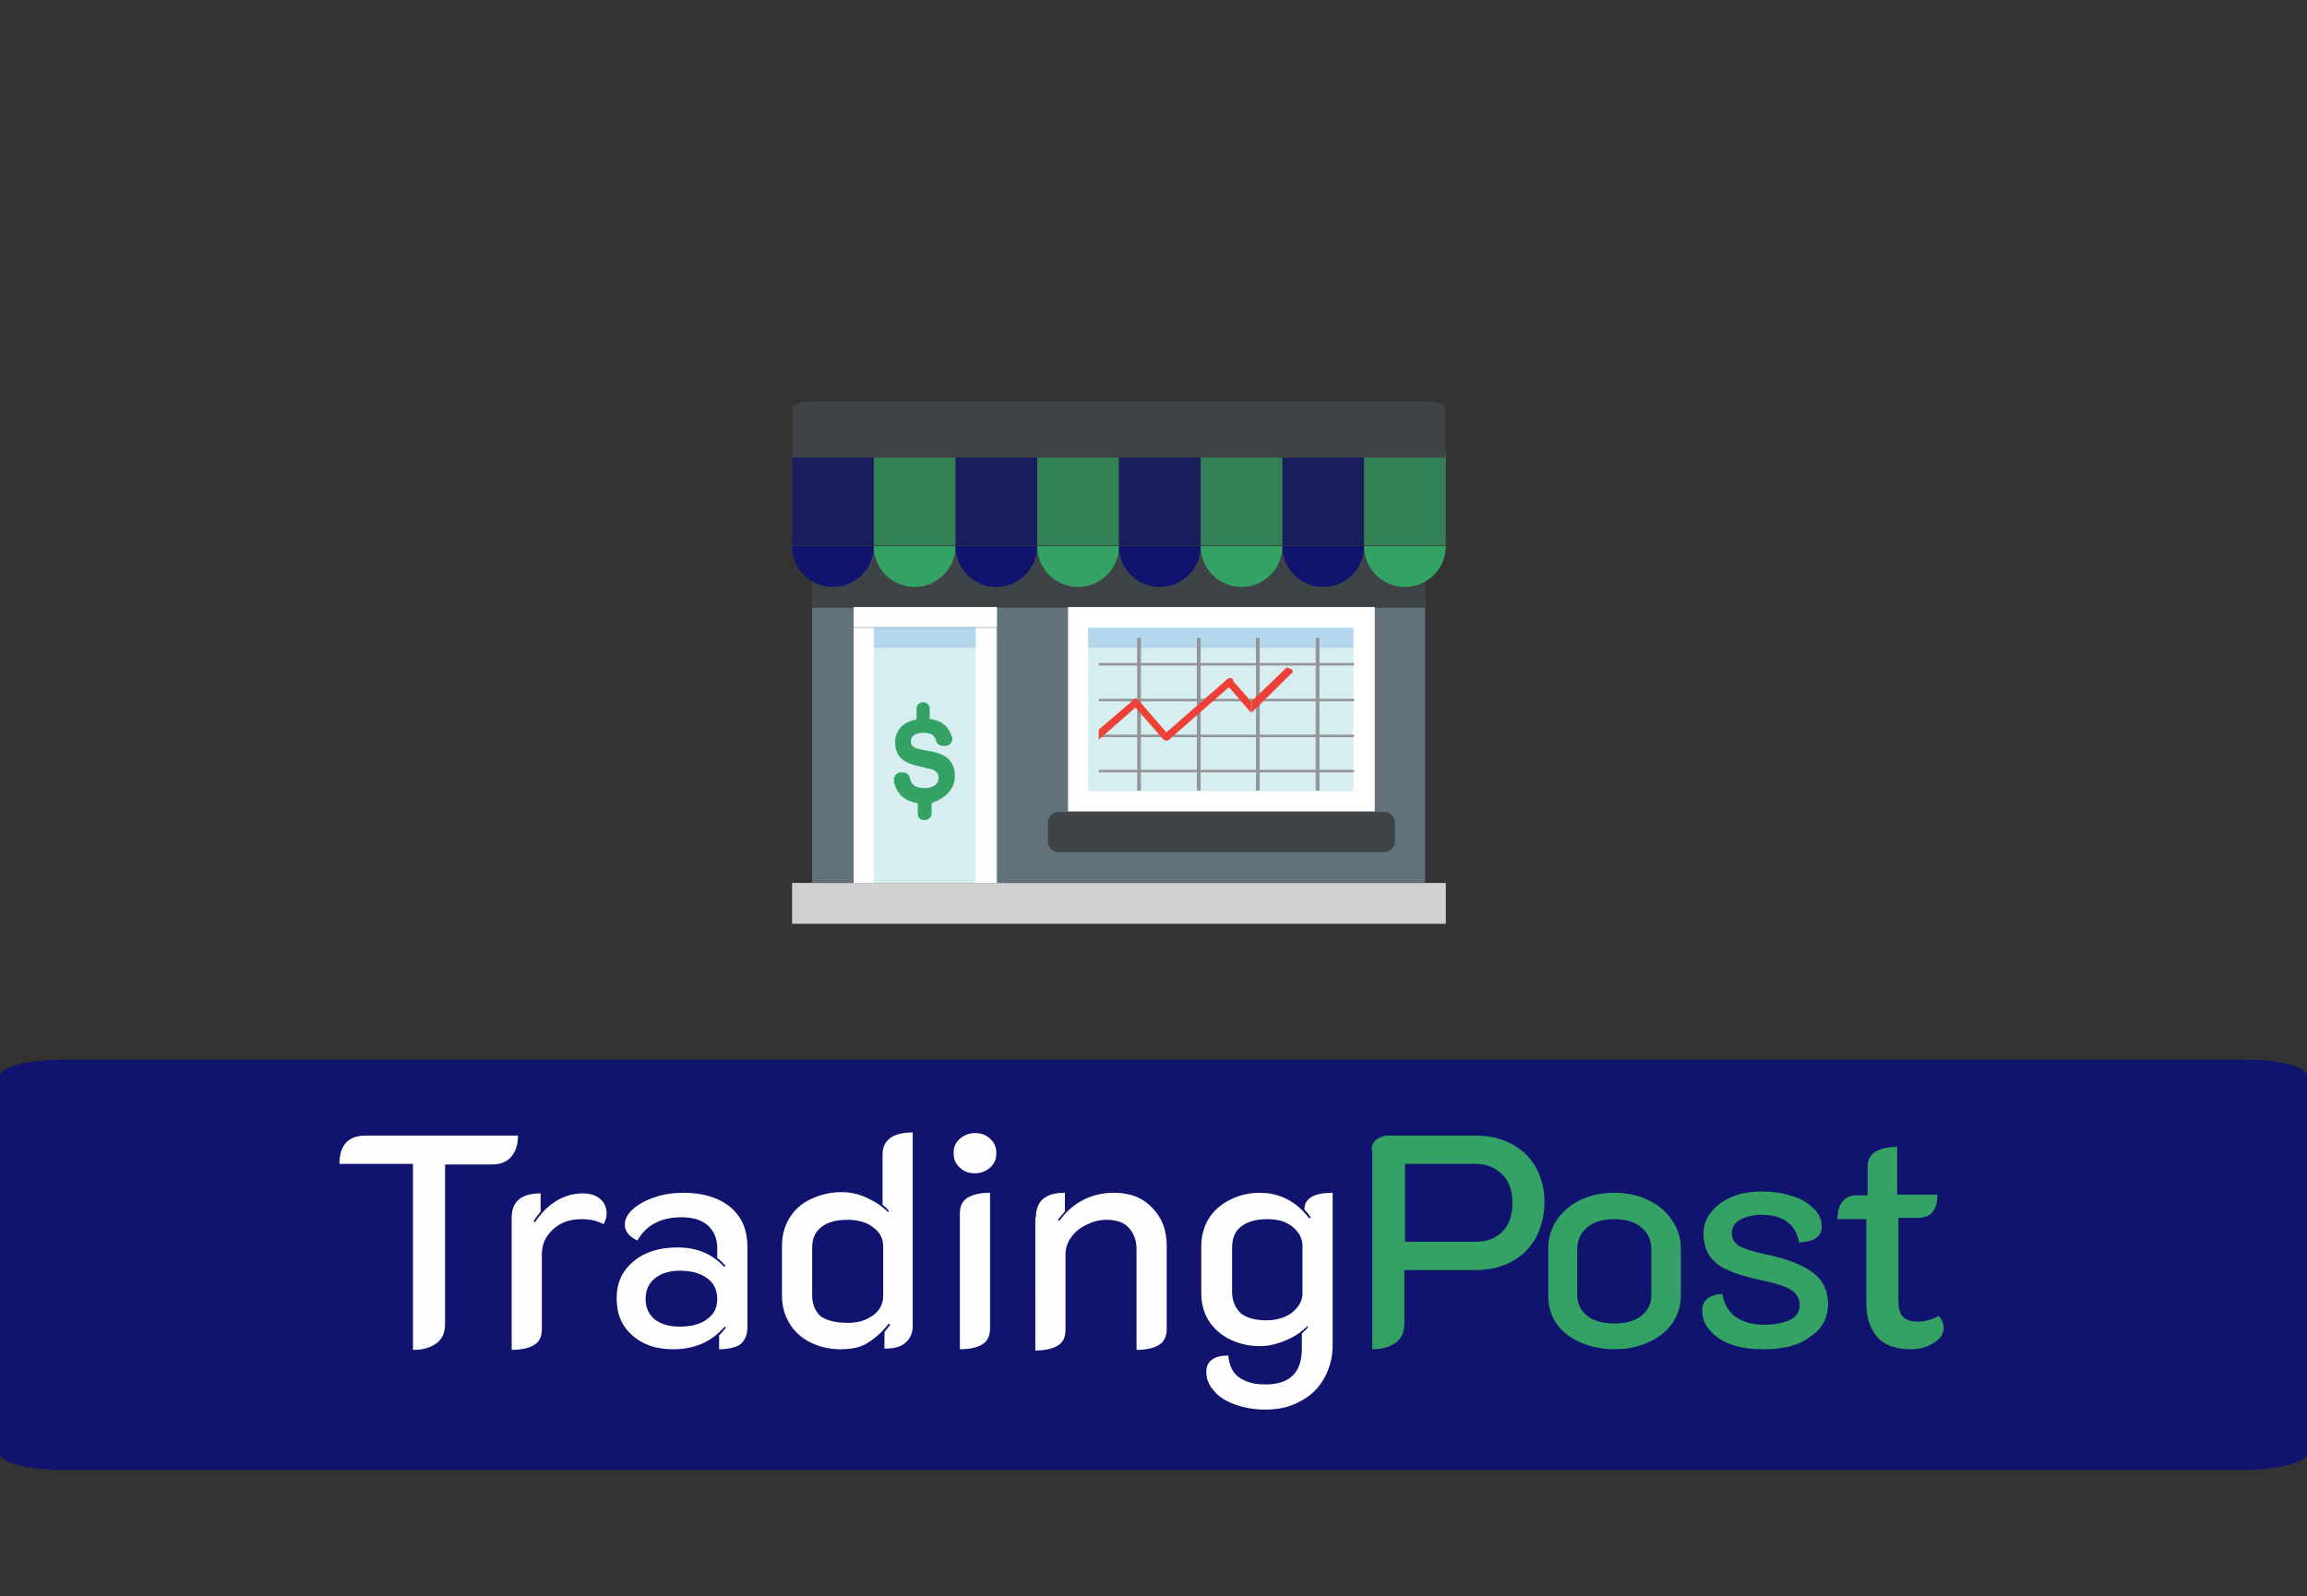 <?xml version="1.0" encoding="utf-8"?>
<!-- Generator: Adobe Illustrator 26.3.1, SVG Export Plug-In . SVG Version: 6.00 Build 0)  -->
<svg version="1.1" id="Layer_1" xmlns="http://www.w3.org/2000/svg" xmlns:xlink="http://www.w3.org/1999/xlink" x="0px" y="0px"
	 width="367px" height="254px" viewBox="0 0 367 254" enable-background="new 0 0 367 254" xml:space="preserve">
<rect x="0" y="0" width="367" height="254" fill="#333333" stroke="none"/>
<path fill="#11146F" d="M0,171.2c0-1.4,4.5-2.6,10-2.6h347c5.5,0,10,1.1,10,2.6v60.1c0,1.4-4.5,2.6-10,2.6H10c-5.5,0-10-1.1-10-2.6
	V171.2z"/>
<g>
	<path fill="#D0D0D0" d="M126,140.5h104v6.5H126V140.5z"/>
	<path fill="#62727A" d="M129.2,95h97.5v45.5h-97.5V95z"/>
	<path fill="#D6EEF0" d="M135.8,99.9h22.8v40.6h-22.8V99.9z"/>
	<path fill="#3E4347" d="M129.2,86.9h97.5v9.8h-97.5V86.9z"/>
	<path fill="#11146F" d="M126,86.9c0,3.6,2.9,6.5,6.5,6.5s6.5-2.9,6.5-6.5H126z"/>
	<path fill="#35A265" d="M139,86.9c0,3.6,2.9,6.5,6.5,6.5s6.5-2.9,6.5-6.5H139z"/>
	<path fill="#11146F" d="M152,86.9c0,3.6,2.9,6.5,6.5,6.5s6.5-2.9,6.5-6.5H152z"/>
	<path fill="#11146F" fill-opacity="0.7" d="M152,72.2h13v14.6h-13V72.2z"/>
	<path fill="#35A265" d="M165,86.9c0,3.6,2.9,6.5,6.5,6.5s6.5-2.9,6.5-6.5H165z"/>
	<path fill="#35A265" fill-opacity="0.7" d="M165,72.2h13v14.6h-13V72.2z"/>
	<path fill="#11146F" fill-opacity="0.7" d="M126,72.2h13v14.6h-13V72.2z"/>
	<path fill="#35A265" fill-opacity="0.7" d="M139,72.2h13v14.6h-13V72.2z"/>
	<path fill="#11146F" fill-opacity="0.7" d="M204,72.2h13v14.6h-13V72.2z"/>
	<path fill="#35A265" fill-opacity="0.7" d="M217,72.2h13v14.6h-13V72.2z"/>
	<path fill="#11146F" d="M178,86.9c0,3.6,2.9,6.5,6.5,6.5s6.5-2.9,6.5-6.5H178z"/>
	<path fill="#11146F" fill-opacity="0.7" d="M178,72.2h13v14.6h-13V72.2z"/>
	<path fill="#35A265" d="M191,86.9c0,3.6,2.9,6.5,6.5,6.5s6.5-2.9,6.5-6.5H191z"/>
	<path fill="#35A265" fill-opacity="0.7" d="M191,72.2h13v14.6h-13V72.2z"/>
	<path fill="#11146F" d="M204,86.9c0,3.6,2.9,6.5,6.5,6.5s6.5-2.9,6.5-6.5H204z"/>
	<path fill="#35A265" d="M217,86.9c0,3.6,2.9,6.5,6.5,6.5s6.5-2.9,6.5-6.5H217z"/>
	<path fill="#FFFFFF" d="M135.8,99.9h3.2v40.6h-3.2V99.9z M155.2,99.9h3.2v40.6h-3.2V99.9z"/>
	<path fill="#B4D7EE" d="M139,99.9h16.2v3.2H139V99.9z"/>
	<path fill="#FFFFFF" d="M169.9,96.6h48.8v32.5h-48.8V96.6z"/>
	<path fill="#3E4347" d="M221.9,134c0,0.8-0.8,1.6-1.6,1.6h-52c-0.8,0-1.6-0.8-1.6-1.6v-3.2c0-0.8,0.8-1.6,1.6-1.6h52
		c0.8,0,1.6,0.8,1.6,1.6V134z"/>
	<path fill="#D6EEF0" d="M173.1,99.9h42.2v26h-42.2V99.9z"/>
	<path fill="#B4D7EE" d="M173.1,99.9h42.2v3.2h-42.2V99.9z"/>
	<path fill="#3E4347" d="M230,72.8H126v-7.9c0-0.5,1.5-1,3.2-1h97.5c1.8,0,3.2,0.4,3.2,1V72.8z"/>
	<path fill="#939598" d="M174.8,105.7h40.6H174.8z M174.8,105.5h40.6v0.4h-40.6L174.8,105.5z M174.8,111.4h40.6H174.8z M174.8,111.2
		h40.6v0.4h-40.6L174.8,111.2z M174.8,117h40.6H174.8z M174.8,116.9h40.6v0.4h-40.6L174.8,116.9z M174.8,122.7h40.6H174.8z
		 M174.8,122.5h40.6v0.4h-40.6L174.8,122.5z M181.3,125.8v-24.3V125.8z"/>
	<path fill="#939598" d="M180.9,101.5h0.6v24.3h-0.6V101.5z M190.7,125.8v-24.3V125.8z M190.4,101.5h0.6v24.3h-0.6V101.5z
		 M200.2,125.8v-24.3V125.8z M199.8,101.5h0.6v24.3h-0.6V101.5z M209.6,125.8v-24.3V125.8z M209.3,101.5h0.6v24.3h-0.6V101.5z"/>
	<path fill="#EE4036" d="M174.8,117.7l6.6-5.8c-0.1-0.1-0.1-0.2-0.2-0.4c-0.3-0.1-0.6-0.1-0.8-0.2l-5.6,4.8V117.7"/>
	<path fill="#EE4036" d="M199.1,113.4l6.6-6.5c-0.1-0.1-0.1-0.3-0.2-0.4c-0.3-0.1-0.6-0.2-0.8-0.3l-5.6,5.4V113.4"/>
	<path fill="#EE4036" d="M185.2,117.8c0.7,0.1,0.7,0,1.1-0.4l-5.2-6c-0.1-0.1-0.2-0.2-0.4-0.2c-0.2,0-0.3,0-0.4,0.1
		c-0.1,0.1-0.2,0.2-0.2,0.4s0,0.3,0.1,0.4L185.2,117.8C185.2,117.8,185.2,117.8,185.2,117.8z M199.1,111.7l-3-3.4
		c-0.1-0.1-0.1-0.1-0.2-0.1c-0.1,0-0.1-0.1-0.2-0.1c-0.1,0-0.2,0-0.2,0c-0.1,0-0.1,0.1-0.2,0.1c-0.1,0.1-0.1,0.1-0.1,0.2
		c0,0.1-0.1,0.1-0.1,0.2c0,0.1,0,0.2,0,0.2c0,0.1,0.1,0.1,0.1,0.2l3.8,4.4L199.1,111.7"/>
	<path fill="#EE4036" d="M186.3,117.4c-0.3,0.3-0.7,0.3-0.9,0c-0.2-0.2-0.1-0.6,0.2-0.9l9.6-8.4c0.3-0.3,0.7-0.3,0.9,0
		c0.2,0.2,0.1,0.7-0.2,0.9L186.3,117.4"/>
	<rect x="135.8" y="96.6" fill="#FFFEFE" width="22.8" height="3.2"/>
	<path fill="#35A265" d="M151.9,123.5c0-2.8-1.9-3.6-4.1-4l-1.1-0.2c-1.7-0.3-1.8-0.8-1.8-1.4c0-0.8,0.8-1.3,2-1.3
		c1.5,0,1.9,0.7,2,1.3l0,0c0.2,0.5,0.6,0.8,1.2,0.8c0.1,0,0.3,0,0.4,0c0.6-0.1,1-0.6,1-1.1c0-0.1,0-0.3-0.1-0.4
		c-0.3-1-1.1-2.5-3.5-2.8v-1.6c0-1.4-2.1-1.4-2.1,0v1.7c-2.5,0.4-3.4,2.1-3.4,3.6c0,2.7,1.9,3.4,3.7,3.8l1.2,0.3
		c1.7,0.3,2,0.8,2,1.6c0,1-0.8,1.6-2.2,1.6c-1.8,0-2.2-0.8-2.4-1.7c-0.1-0.5-0.6-0.8-1.2-0.8c-0.1,0-0.2,0-0.3,0l0,0
		c-0.6,0.1-1,0.6-1,1.2c0,0.1,0,0.2,0,0.3l0,0.1c0.3,0.9,0.9,2.9,3.8,3.3v1.7c0,0.7,0.5,1,1.1,1c0.5,0,1.1-0.4,1.1-1v-1.7
		C150.4,127,151.9,125.6,151.9,123.5"/>
</g>
<path fill="#FFFEFE" d="M65.7,185.2H54c0-3,1.4-4.5,4.2-4.5h24.2c0,1.5-0.4,2.6-1.1,3.4c-0.7,0.8-1.7,1.2-3.1,1.2h-7.4v25.4
	c0,1.3-0.4,2.3-1.3,3c-0.9,0.7-2.1,1.1-3.8,1.1V185.2z M92.5,194c-1.8,0-3.3,0.5-4.5,1.6c-1.2,1.1-1.8,2.4-1.8,3.9v12
	c0,1.2-0.4,2-1.2,2.5c-0.8,0.5-2,0.8-3.6,0.8v-21c0-2.6,1.5-3.9,4.6-3.9v2.9c-0.4,0.5-0.8,1-1.1,1.5l0.2,0.2c2-3,4.6-4.6,7.6-4.6
	c1.2,0,2.1,0.3,2.8,0.9c0.7,0.6,1,1.4,1,2.3c0,0.7-0.2,1.2-0.5,1.7C95.1,194.3,94,194,92.5,194z M107.1,214.7
	c-2.7,0-4.8-0.7-6.5-2.2c-1.7-1.5-2.5-3.4-2.5-5.9c0-2.5,0.9-4.4,2.7-5.9c1.8-1.5,4.1-2.2,7-2.2c3,0,5.5,1,7.4,3.1l0.2-0.2
	c-0.4-0.4-0.8-0.9-1.3-1.2v-1.6c0-1.5-0.5-2.7-1.5-3.6c-1-0.9-2.4-1.3-4.2-1.3c-3.2,0-5.6,1.2-7,3.7c-0.6-0.3-1.1-0.6-1.5-1.1
	c-0.4-0.5-0.5-1-0.5-1.4c0-0.9,0.4-1.7,1.3-2.5c0.9-0.8,2-1.4,3.5-1.9c1.4-0.5,3-0.7,4.6-0.7c3.1,0,5.6,0.8,7.4,2.3
	c1.8,1.5,2.7,3.6,2.7,6.3v12.8c0,1.2-0.4,2.1-1.1,2.7c-0.7,0.5-1.9,0.8-3.4,0.8v-2.2c0.7-0.7,1-1.2,1.1-1.2l-0.2-0.2
	c-1.1,1.2-2.2,2.1-3.6,2.7C110.3,214.4,108.8,214.7,107.1,214.7z M108.1,211.1c1.9,0,3.4-0.4,4.4-1.2c1.1-0.8,1.6-1.8,1.6-3.2
	s-0.5-2.5-1.6-3.3c-1.1-0.8-2.5-1.2-4.3-1.2c-1.7,0-3,0.4-4,1.2c-1,0.8-1.5,1.9-1.5,3.3s0.5,2.4,1.4,3.2
	C105.1,210.7,106.4,211.1,108.1,211.1z M133.7,214.7c-1.8,0-3.4-0.4-4.8-1.1c-1.4-0.7-2.5-1.7-3.3-3c-0.8-1.3-1.2-2.8-1.2-4.4v-8
	c0-1.6,0.4-3.1,1.2-4.4s1.9-2.3,3.4-3c1.5-0.7,3.1-1.1,4.9-1.1c1.4,0,2.7,0.3,4,0.9c1.3,0.6,2.4,1.3,3.4,2.3l0.1-0.2
	c-0.2-0.3-0.5-0.6-1-1v-8c0-1.1,0.4-2,1.2-2.6s2-0.9,3.6-0.9v30.8c0,1.1-0.4,2-1.1,2.6c-0.7,0.7-1.8,1-3.4,1V212
	c0.4-0.6,0.8-1,0.9-1.2l-0.2-0.2c-1,1.3-2.1,2.3-3.4,3.1C137,214.4,135.4,214.7,133.7,214.7z M134.9,210.5c1.6,0,2.9-0.4,4-1.2
	c1.1-0.8,1.6-1.9,1.6-3.1v-7.9c0-1.2-0.5-2.2-1.6-3c-1-0.8-2.4-1.2-4.1-1.2c-1.8,0-3.2,0.4-4.2,1.2c-1,0.8-1.4,1.9-1.4,3.3v7.5
	c0,1.5,0.5,2.6,1.4,3.4C131.7,210.2,133.1,210.5,134.9,210.5z M155.1,186.7c-1,0-1.8-0.3-2.4-0.9c-0.7-0.6-1-1.4-1-2.3
	c0-0.9,0.3-1.7,1-2.3c0.7-0.6,1.5-0.9,2.4-0.9c1,0,1.8,0.3,2.4,0.9c0.7,0.6,1,1.4,1,2.3c0,0.9-0.3,1.7-1,2.3
	C156.8,186.4,156,186.7,155.1,186.7z M152.7,193.1c0-1.2,0.4-2,1.2-2.5c0.8-0.5,2-0.8,3.6-0.8v21.6c0,1.1-0.4,2-1.2,2.5
	c-0.8,0.5-2,0.8-3.6,0.8V193.1z M164.8,193.7c0-2.6,1.5-3.9,4.6-3.9v3c-0.3,0.3-0.7,0.8-1.1,1.3l0.2,0.2c1-1.4,2.2-2.5,3.7-3.3
	c1.5-0.8,3.2-1.2,5-1.2c2.6,0,4.6,0.8,6.1,2.4c1.5,1.5,2.3,3.5,2.3,6v13.3c0,1.1-0.4,2-1.2,2.5c-0.8,0.5-2,0.8-3.6,0.8v-16
	c0-1.4-0.4-2.5-1.2-3.4c-0.8-0.9-2-1.3-3.6-1.3c-1.1,0-2.2,0.3-3.2,0.8c-1,0.5-1.8,1.1-2.4,2c-0.6,0.8-0.9,1.7-0.9,2.7v12
	c0,1.2-0.4,2-1.2,2.5c-0.8,0.5-2,0.8-3.6,0.8V193.7z M201.3,224.3c-1.8,0-3.4-0.3-4.8-0.8c-1.4-0.5-2.6-1.2-3.4-2.2
	c-0.8-0.9-1.2-1.9-1.2-3c0-1.7,1.2-2.6,3.5-2.6c0.1,1.4,0.6,2.6,1.6,3.4c1.1,0.8,2.5,1.2,4.3,1.2c3.9,0,5.8-1.9,5.8-5.7v-2.4
	c0.4-0.4,0.8-0.7,1-1.1L208,211c-0.9,0.9-2,1.7-3.5,2.3c-1.4,0.6-2.7,0.9-4.1,0.9c-1.8,0-3.4-0.4-4.8-1.1c-1.4-0.7-2.5-1.7-3.3-2.9
	c-0.8-1.3-1.2-2.8-1.2-4.4v-7.5c0-1.6,0.4-3.1,1.2-4.4s2-2.3,3.4-3c1.4-0.7,3-1.1,4.7-1.1c1.7,0,3.2,0.4,4.5,1.1
	c1.3,0.7,2.4,1.7,3.4,3l0.2-0.2c-0.3-0.4-0.6-0.9-1-1.2c0-1.8,1.5-2.7,4.5-2.7v24.3c0,2-0.5,3.7-1.4,5.3c-0.9,1.6-2.2,2.8-3.8,3.6
	C205.2,223.9,203.4,224.3,201.3,224.3z M201.4,210.1c1.6,0,3-0.4,4.1-1.2c1.1-0.9,1.7-1.9,1.7-3.1v-7.5c0-1.2-0.5-2.2-1.6-3.1
	s-2.4-1.2-4-1.2c-1.8,0-3.2,0.4-4.2,1.2c-1,0.8-1.4,1.9-1.4,3.4v7c0,1.4,0.5,2.5,1.4,3.4C198.3,209.7,199.7,210.1,201.4,210.1z"/>
<path fill="#35A265" d="M218.2,183.1c0-0.7,0.2-1.3,0.7-1.7c0.5-0.4,1.2-0.7,1.9-0.7h13.8c2.2,0,4.1,0.4,5.8,1.3
	c1.7,0.9,3,2.1,3.9,3.7c0.9,1.6,1.4,3.5,1.4,5.6c0,2.1-0.5,4-1.4,5.7c-0.9,1.6-2.2,2.9-3.9,3.8c-1.7,0.9-3.6,1.3-5.8,1.3h-11.2v8.5
	c0,1.3-0.4,2.3-1.3,3c-0.9,0.7-2.2,1.1-3.8,1.1V183.1z M234.6,197.6c1.9,0,3.3-0.5,4.4-1.6c1.1-1.1,1.6-2.7,1.6-4.6
	c0-1.9-0.5-3.4-1.6-4.5c-1.1-1.1-2.5-1.7-4.3-1.7h-11.2v12.4H234.6z M256.8,214.7c-2,0-3.8-0.4-5.4-1.1c-1.6-0.7-2.9-1.7-3.8-3
	c-0.9-1.3-1.3-2.8-1.3-4.4v-7.5c0-1.6,0.4-3.1,1.3-4.5c0.9-1.3,2.1-2.4,3.7-3.2c1.6-0.8,3.4-1.2,5.5-1.2c2,0,3.9,0.4,5.5,1.2
	c1.6,0.8,2.8,1.8,3.7,3.2c0.9,1.3,1.4,2.8,1.4,4.5v7.5c0,1.6-0.5,3.1-1.4,4.4c-0.9,1.3-2.2,2.3-3.8,3
	C260.7,214.3,258.9,214.7,256.8,214.7z M256.8,210.6c1.8,0,3.3-0.4,4.3-1.2c1.1-0.9,1.6-2,1.6-3.4v-7.1c0-1.5-0.5-2.7-1.6-3.6
	c-1.1-0.9-2.5-1.3-4.3-1.3s-3.2,0.4-4.3,1.3c-1.1,0.9-1.6,2.1-1.6,3.6v7.1c0,1.4,0.5,2.5,1.6,3.4C253.6,210.2,255,210.6,256.8,210.6
	z M280.5,214.7c-1.8,0-3.4-0.2-4.9-0.7c-1.5-0.5-2.6-1.2-3.5-2.2c-0.9-1-1.3-2-1.3-3.3c0-1.6,1.1-2.5,3.2-2.6c0.3,1.7,1,2.9,2.2,3.7
	c1.2,0.8,2.6,1.2,4.4,1.2c1.8,0,3.2-0.3,4.2-0.8c1-0.5,1.5-1.3,1.5-2.3c0-1-0.4-1.8-1.3-2.4c-0.9-0.6-2.5-1.1-4.9-1.6
	c-2.2-0.5-4-1-5.2-1.6c-1.3-0.5-2.2-1.3-2.9-2.2c-0.6-0.9-1-2.1-1-3.6c0-1.3,0.4-2.4,1.2-3.4c0.8-1,1.8-1.8,3.2-2.4
	c1.4-0.6,3-0.9,4.8-0.9c1.7,0,3.3,0.2,4.8,0.7c1.5,0.4,2.6,1.1,3.5,2c0.9,0.8,1.3,1.8,1.3,2.9c0,1.6-1.2,2.4-3.6,2.5
	c-0.2-1.3-0.8-2.4-1.8-3.2c-1-0.8-2.4-1.2-4.1-1.2c-1.4,0-2.6,0.3-3.5,0.8c-0.9,0.5-1.3,1.2-1.3,2.1c0,0.9,0.4,1.6,1.2,2.1
	c0.8,0.4,2.2,0.9,4.2,1.3c3.4,0.7,5.9,1.7,7.5,2.9c1.6,1.2,2.4,2.9,2.4,5c0,2.2-0.9,3.9-2.7,5.1
	C286.3,214.1,283.7,214.7,280.5,214.7z M303.9,214.7c-2.4,0-4.2-0.7-5.3-2c-1.2-1.4-1.7-3.2-1.7-5.4V194h-4.6c0-1.2,0.3-2.2,0.8-2.8
	c0.5-0.6,1.2-1,2.1-1h1.9v-4.4c0-1.2,0.4-2,1.2-2.5c0.8-0.5,1.9-0.8,3.5-0.8v7.6h6.4c0,1.3-0.3,2.2-0.8,2.8
	c-0.5,0.6-1.3,0.9-2.4,0.9h-3v13.1c0,1.2,0.2,2.1,0.7,2.6c0.4,0.5,1.2,0.8,2.4,0.8c1.1,0,2.2-0.3,3.3-0.9c0.5,0.5,0.8,1.2,0.8,1.9
	c0,0.8-0.4,1.6-1.3,2.2C306.6,214.4,305.4,214.7,303.9,214.7z"/>
</svg>
